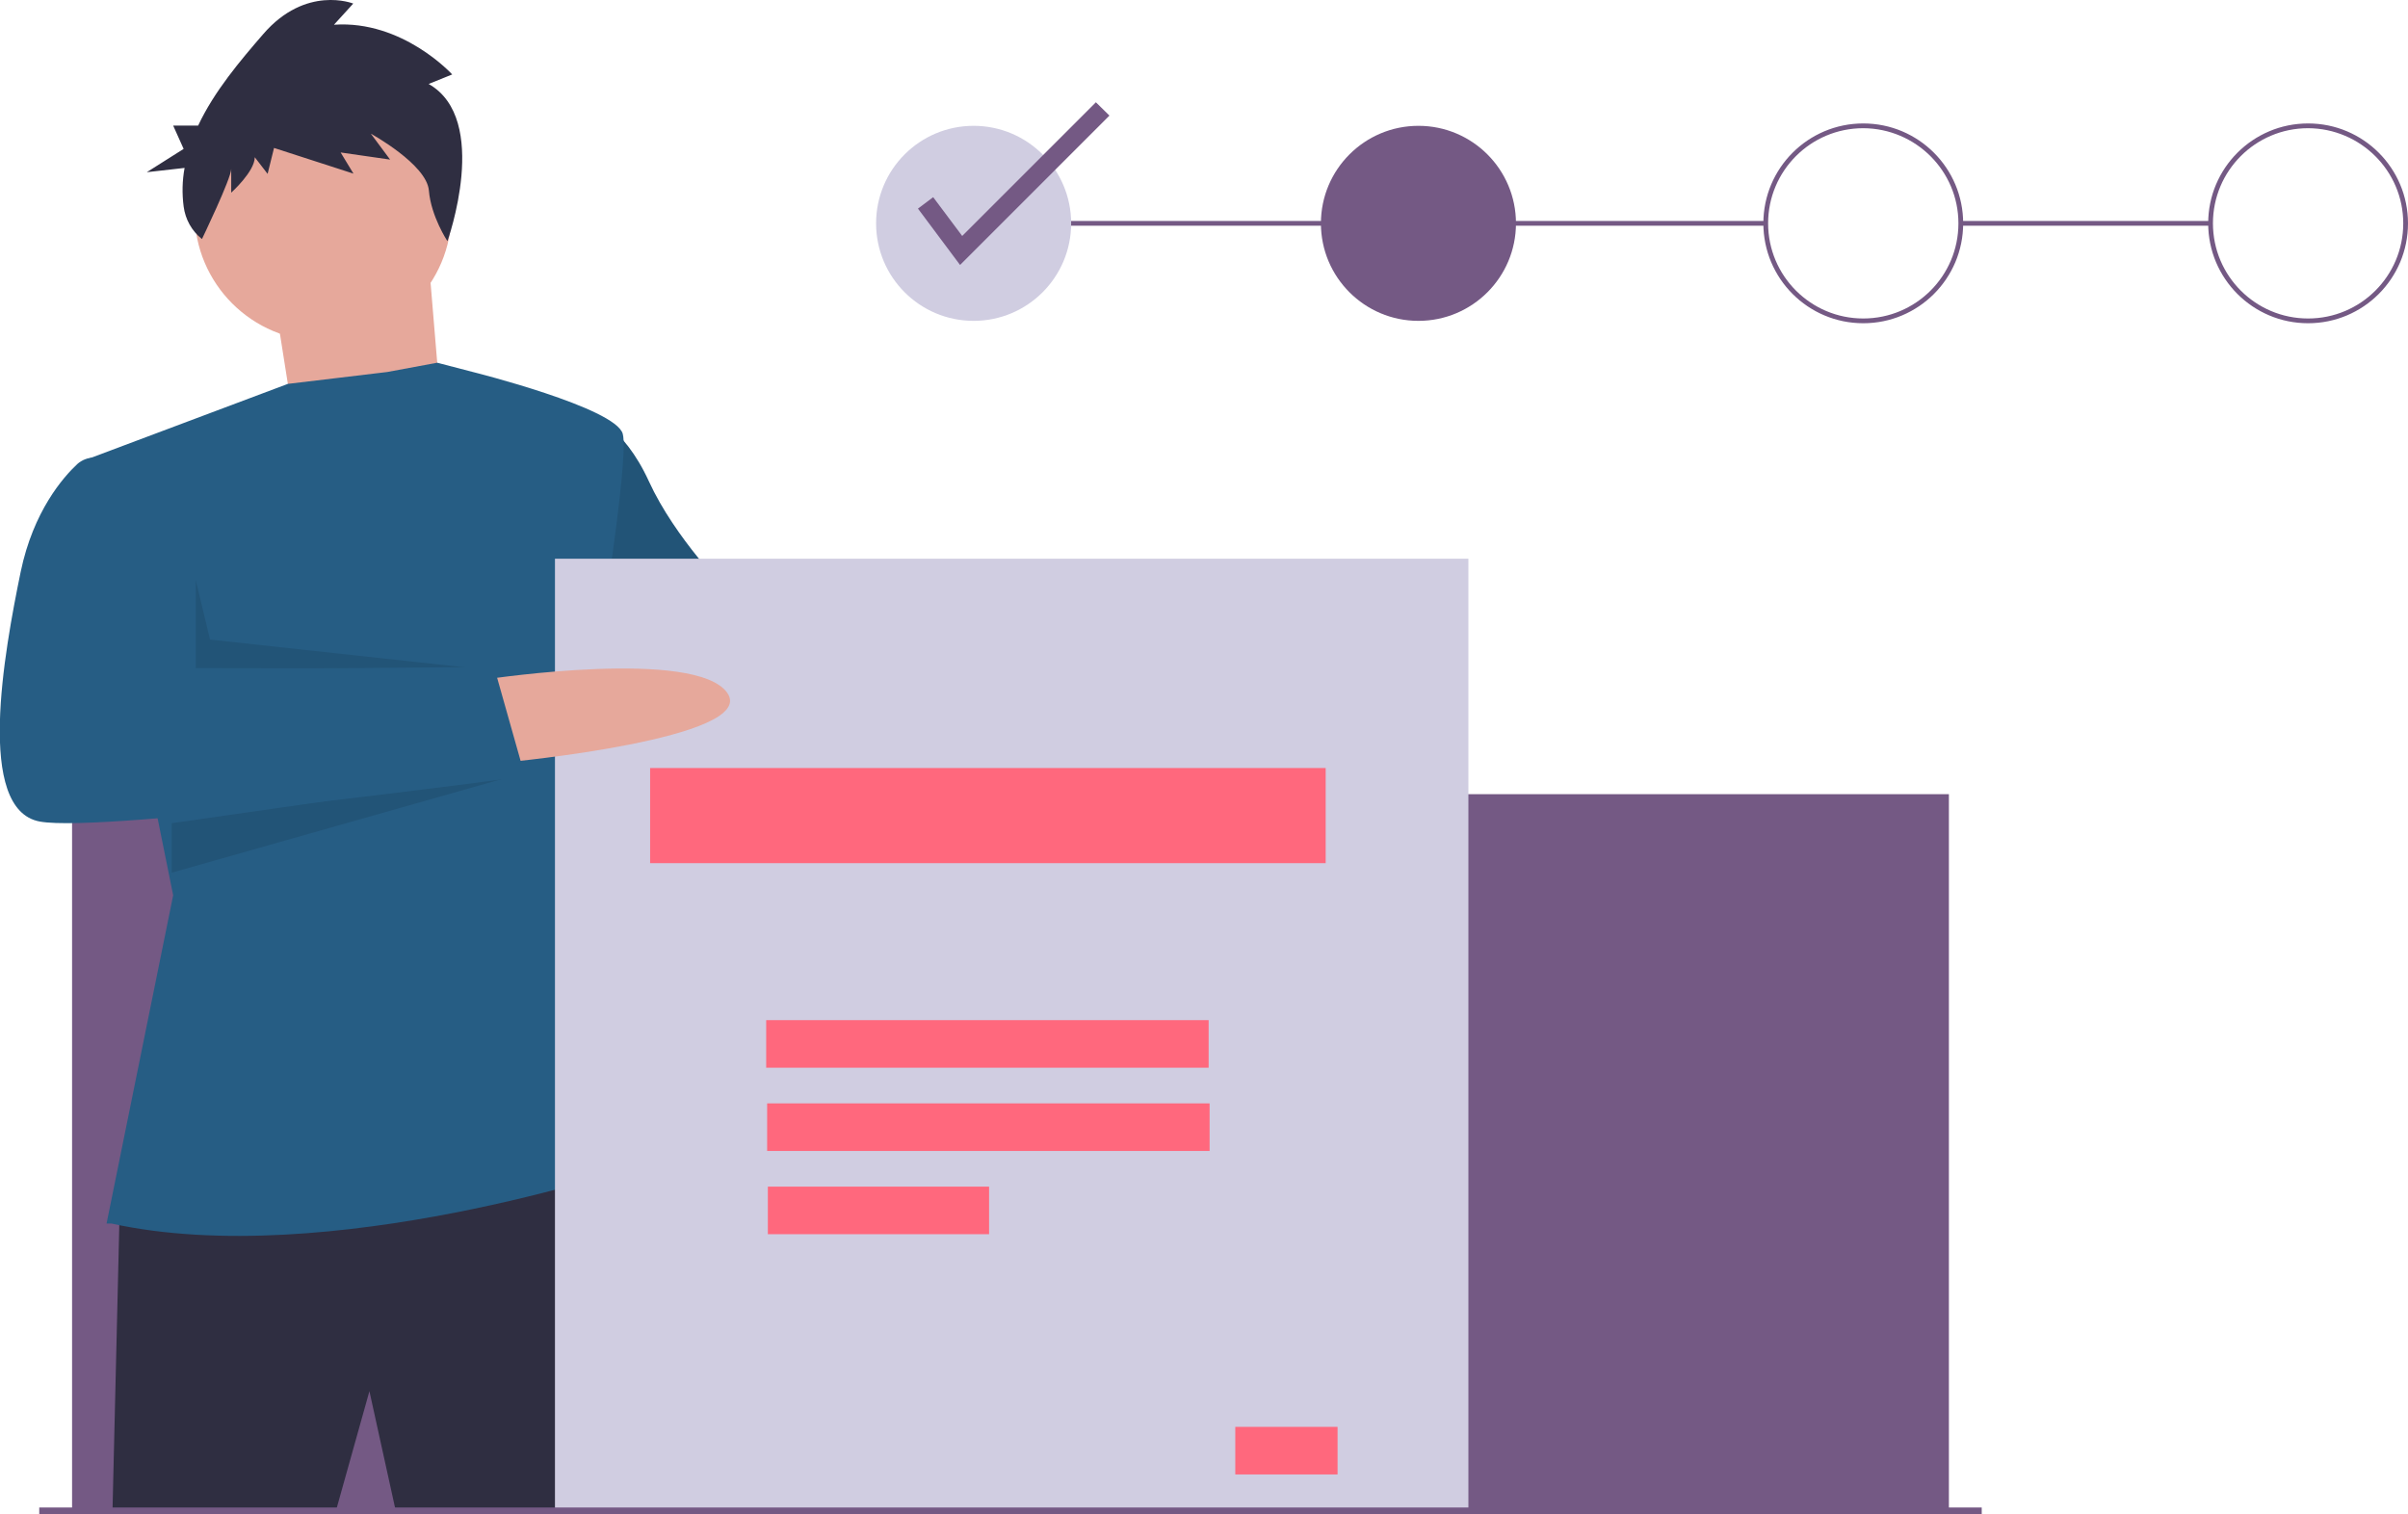 <?xml version="1.0" encoding="utf-8"?>
<!-- Generator: Adobe Illustrator 23.0.0, SVG Export Plug-In . SVG Version: 6.00 Build 0)  -->
<svg version="1.1" id="e4efdc2f-150c-4196-a68d-a8467dcc9971"
	 xmlns="http://www.w3.org/2000/svg" xmlns:xlink="http://www.w3.org/1999/xlink" x="0px" y="0px" viewBox="0 0 1012.3 636.6"
	 style="enable-background:new 0 0 1012.3 636.6;" xml:space="preserve">
<style type="text/css">
	.st0{fill:#A0616A;}
	.st1{fill:#265D84;}
	.st2{opacity:0.1;enable-background:new    ;}
	.st3{fill:#745984;}
	.st4{fill:#E6A89B;}
	.st5{fill:#2F2E41;}
	.st6{fill:#D0CDE1;}
	.st7{fill:#FF687D;}
</style>
<path class="st0" d="M378.8,266.4c0,0,83,4,88,33s-97,3-97,3L378.8,266.4z"/>
<path class="st1" d="M247.8,174.4c0,0,14,4,25,28s33,46,33,46l89,17l-15,45l-85-11l-53-30L247.8,174.4z"/>
<path class="st2" d="M247.8,174.4c0,0,14,4,25,28s33,46,33,46l89,17l-15,45l-85-11l-53-30L247.8,174.4z"/>
<rect x="824.3" y="92.9" class="st3" width="105" height="2"/>
<rect x="409.3" y="92.9" class="st3" width="333" height="2"/>
<rect x="30.3" y="333.9" class="st3" width="789" height="301"/>
<polygon class="st4" points="115.8,128.4 124.8,185.4 186.8,188.4 179.8,104.4 "/>
<path class="st5" d="M50.3,508.9l-3,126h94l14-50l11,50h98c0,0,2-144-9-145C244.3,488.9,50.3,508.9,50.3,508.9z"/>
<circle class="st4" cx="135.8" cy="89.4" r="54"/>
<path class="st1" d="M44.8,514.4l28-138l-37-183l85.2-32l41.8-5l21-3.9l15,3.9c0,0,60,15,63,26s-12,101-12,101l-14,74l31,133
	c0,0-129,44-220,24H44.8z"/>
<polygon class="st2" points="82.3,243.9 82.3,280.9 200.3,281.1 88.3,268.9 "/>
<polygon class="st2" points="72.2,346.1 220.3,324.9 72.2,366.9 "/>
<polygon class="st2" points="307.3,248.9 291.4,306.2 318.3,250.8 "/>
<path class="st5" d="M180.2,35.3l9.9-4c0,0-20.8-22.9-49.7-20.9l8.1-8.9c0,0-19.9-8-37.9,12.9c-9.5,11-20.5,23.9-27.3,38.4H72.8
	l4.4,9.8l-15.5,9.8l15.9-1.8c-1,5.4-1.1,10.8-0.4,16.2c0.7,5.4,3.4,10.3,7.7,13.7l0,0c0,0,12.3-25.5,12.3-29.5V81
	c0,0,9.9-8.9,9.9-14.9l5.4,7l2.7-10.9L148.6,73l-5.4-8.9l20.8,3l-8.1-10.9c0,0,23.5,12.9,24.4,23.9c0.9,10.9,7.8,21.3,7.8,21.3
	S206.4,50.2,180.2,35.3z"/>
<rect x="233.3" y="234.9" class="st6" width="384" height="401"/>
<rect x="273.3" y="322.9" class="st7" width="284" height="40"/>
<rect x="322.1" y="428.9" class="st7" width="186" height="20"/>
<rect x="322.5" y="463.9" class="st7" width="186" height="20"/>
<rect x="322.8" y="498.9" class="st7" width="93" height="20"/>
<rect x="519.3" y="599.9" class="st7" width="43" height="20"/>
<path class="st4" d="M205.8,285.4c0,0,87-13,100,6s-92,29-92,29L205.8,285.4z"/>
<path class="st1" d="M45.8,192.4h-6.3c-2.6,0-5.1,1-7,2.7c-5.9,5.5-18.5,19.8-23.8,45.3c-7,34-19,100,8,105s204-19,204-19l-13-46
	l-128,1c0,0,2-22-2-36S45.8,192.4,45.8,192.4z"/>
<circle class="st6" cx="409.3" cy="93.9" r="41"/>
<circle class="st3" cx="596.3" cy="93.9" r="41"/>
<path class="st3" d="M783.3,135.9c-23.2,0-42-18.8-42-42s18.8-42,42-42s42,18.8,42,42C825.3,117.1,806.5,135.9,783.3,135.9z
	 M783.3,53.9c-22.1,0-40,17.9-40,40s17.9,40,40,40s40-17.9,40-40C823.3,71.9,805.4,54,783.3,53.9L783.3,53.9z"/>
<path class="st3" d="M970.3,135.9c-23.2,0-42-18.8-42-42s18.8-42,42-42s42,18.8,42,42C1012.3,117.1,993.5,135.9,970.3,135.9z
	 M970.3,53.9c-22.1,0-40,17.9-40,40s17.9,40,40,40s40-17.9,40-40C1010.3,71.9,992.4,54,970.3,53.9L970.3,53.9z"/>
<polygon class="st3" points="403.6,111.4 385.9,87.7 392.3,82.9 404.5,99.2 460.7,43 466.4,48.6 "/>
<rect x="16.5" y="633.8" class="st3" width="816.6" height="2.8"/>
</svg>
